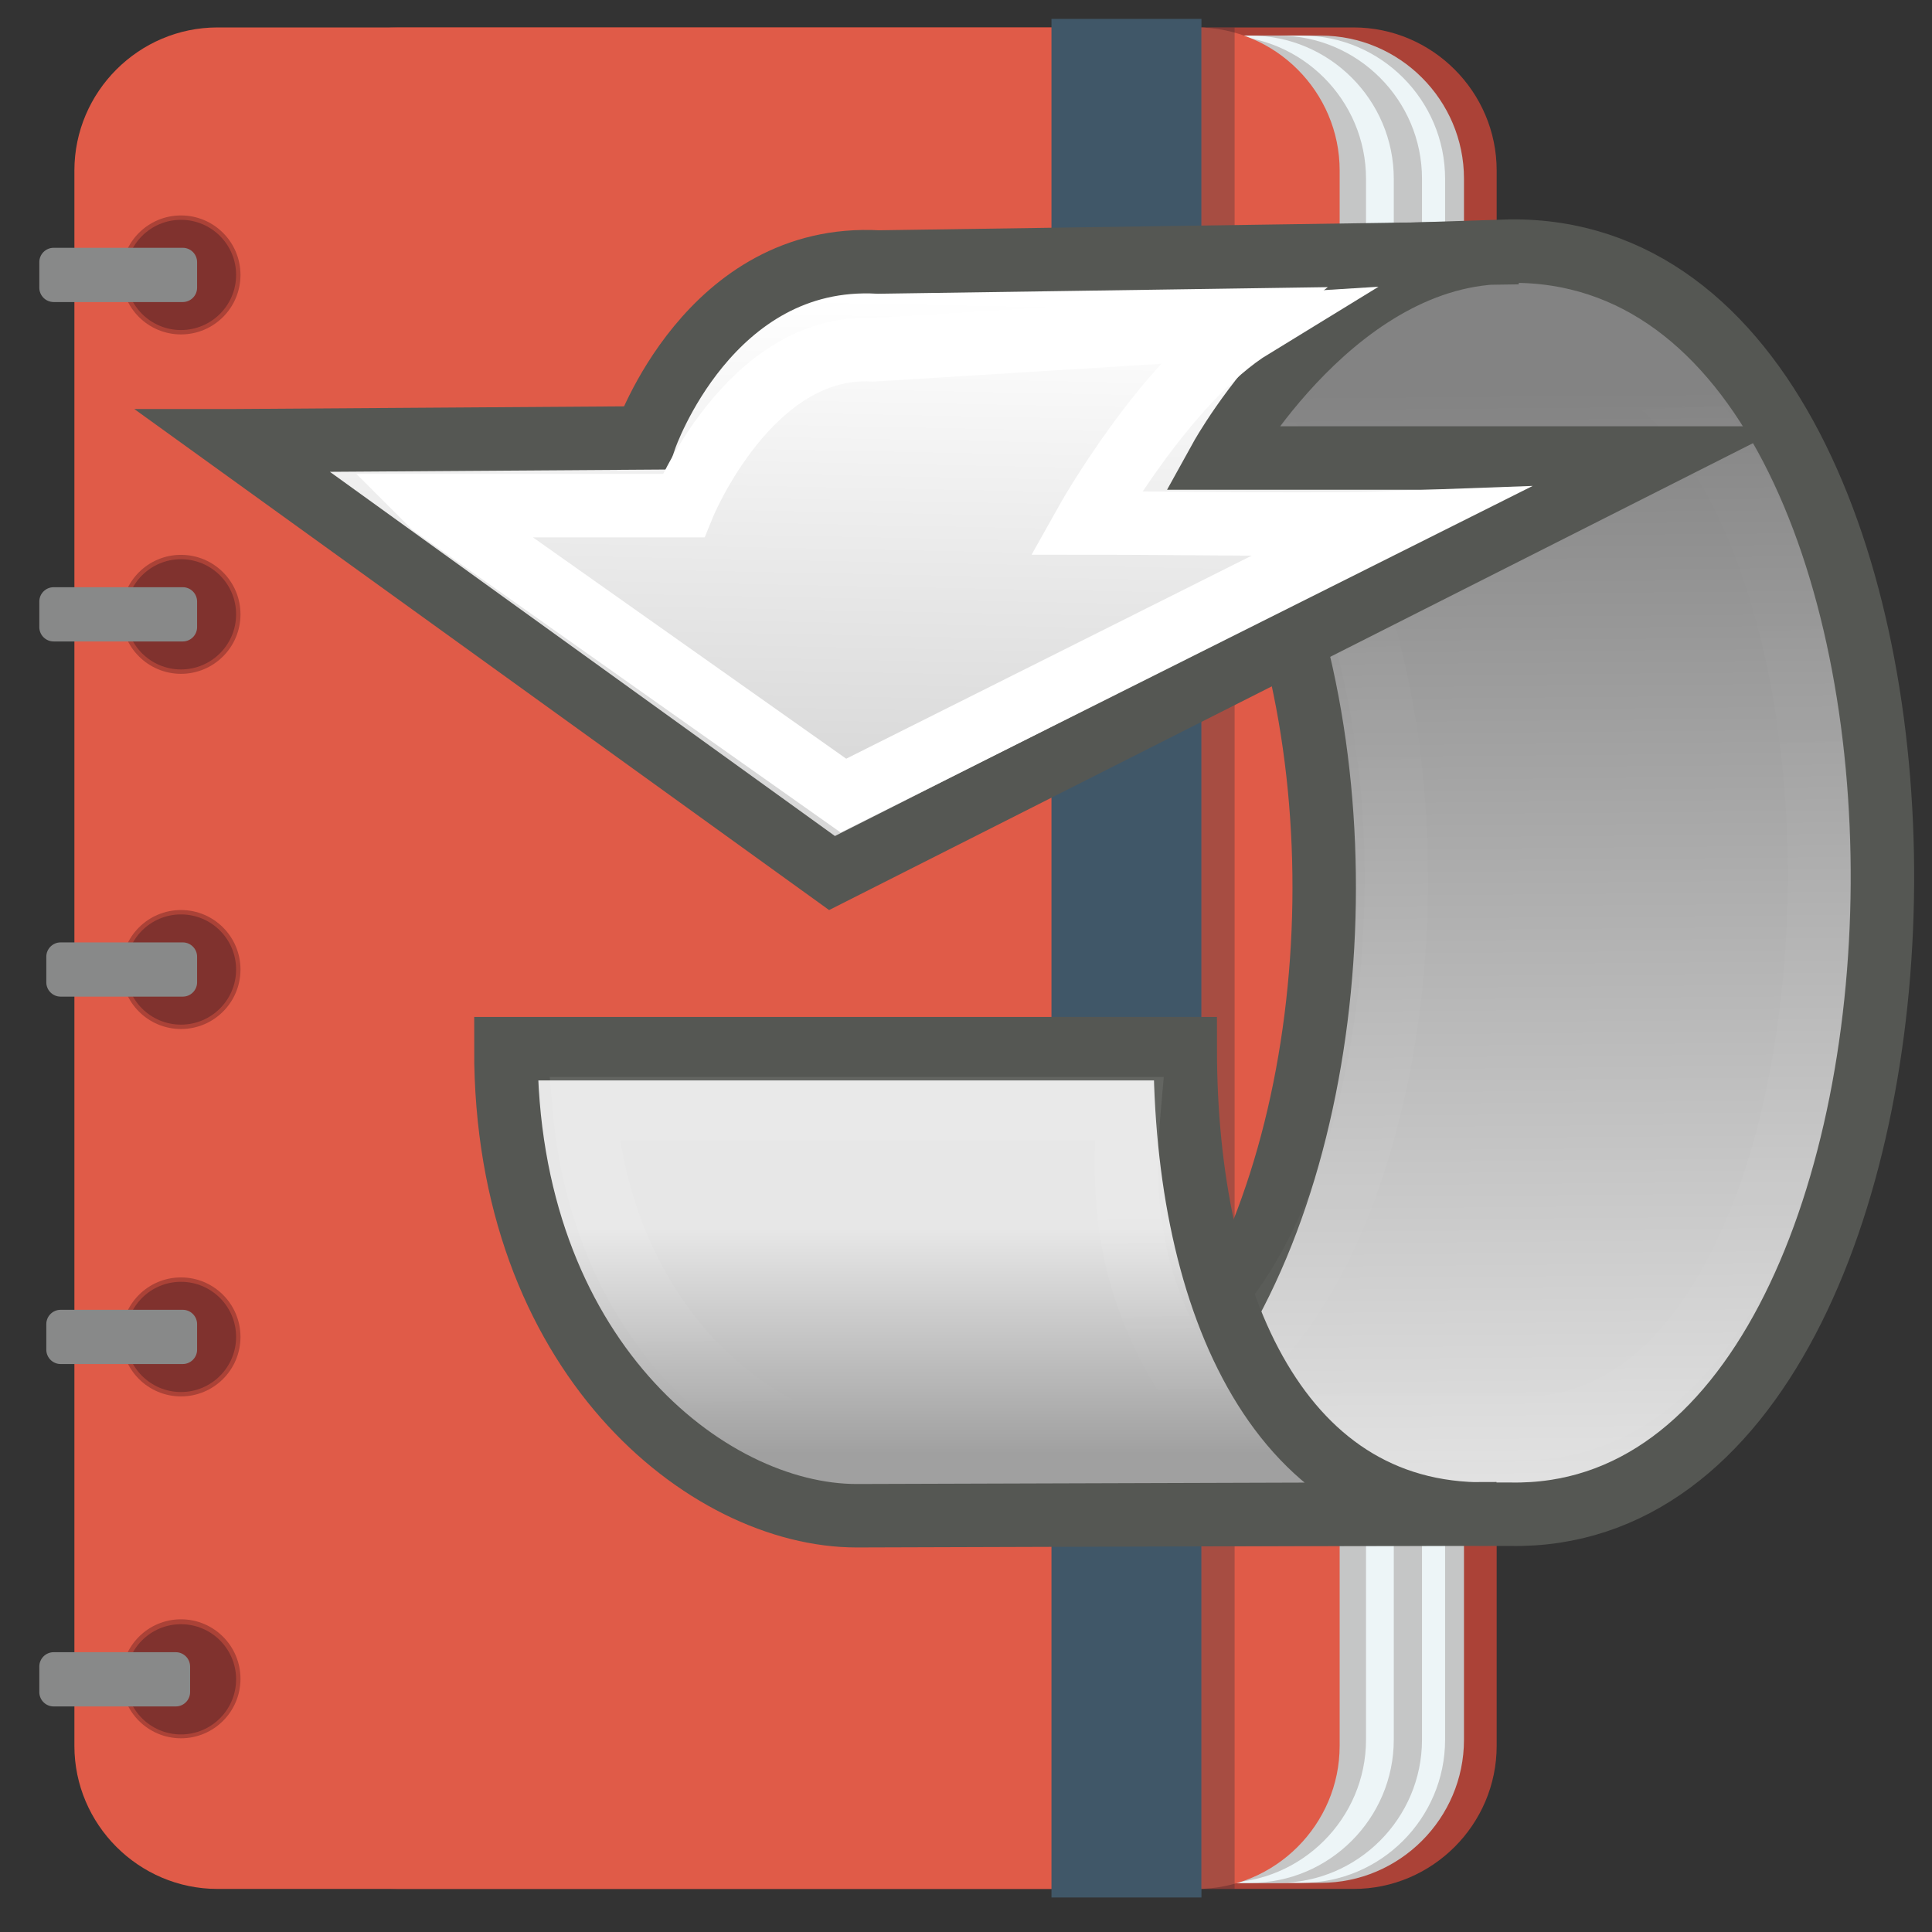 <?xml version="1.0" encoding="UTF-8" standalone="no"?>
<svg
   xmlns:dc="http://purl.org/dc/elements/1.1/"
   xmlns:cc="http://creativecommons.org/ns#"
   xmlns:rdf="http://www.w3.org/1999/02/22-rdf-syntax-ns#"
   xmlns:svg="http://www.w3.org/2000/svg"
   xmlns="http://www.w3.org/2000/svg"
   xmlns:xlink="http://www.w3.org/1999/xlink"
   xmlns:sodipodi="http://sodipodi.sourceforge.net/DTD/sodipodi-0.dtd"
   xmlns:inkscape="http://www.inkscape.org/namespaces/inkscape"
   enable-background="new 0 0 135 135"
   height="135px"
   id="Livello_1"
   version="1.1"
   viewBox="0 0 135 135"
   width="135px"
   xml:space="preserve"
   inkscape:version="0.91 r13725"
   sodipodi:docname="renew-book.svg"
   inkscape:export-filename="/home/blanko/Desktop/New_GUI/program/src/Gui/res/icons/big/renew-book.png"
   inkscape:export-xdpi="21.940016"
   inkscape:export-ydpi="21.940016"><rect x="0" y="0" width="135" height="135" fill="#333333" stroke="none"/><defs
     id="defs78"><linearGradient
       id="linearGradient368"><stop
         style="stop-color:#ffffff;stop-opacity:0.103;"
         offset="0"
         id="stop369" /><stop
         style="stop-color:#ffffff;stop-opacity:0;"
         offset="1"
         id="stop372" /></linearGradient><linearGradient
       id="linearGradient10314"><stop
         id="stop10316"
         offset="0"
         style="stop-color:#f3f3f3;stop-opacity:1;" /><stop
         id="stop10318"
         offset="1"
         style="stop-color:#838383;stop-opacity:1;" /></linearGradient><linearGradient
       id="linearGradient2392"><stop
         id="stop2394"
         offset="0"
         style="stop-color:#a0a0a0;stop-opacity:1;" /><stop
         id="stop2396"
         offset="1"
         style="stop-color:#e7e7e7;stop-opacity:1;" /></linearGradient><linearGradient
       id="linearGradient2402"><stop
         style="stop-color:#d8d8d8;stop-opacity:1;"
         offset="0"
         id="stop2404" /><stop
         style="stop-color:#ffffff;stop-opacity:1;"
         offset="1"
         id="stop2406" /></linearGradient><linearGradient
       gradientTransform="matrix(1.269,0,0,1.269,-8.817,-11.266)"
       gradientUnits="userSpaceOnUse"
       y2="18.071"
       x2="33.558"
       y1="42.467"
       x1="33.761"
       id="linearGradient2390"
       xlink:href="#linearGradient10314"
       inkscape:collect="always" /><linearGradient
       gradientUnits="userSpaceOnUse"
       y2="7.152"
       x2="32.952"
       y1="28.189"
       x1="33.74"
       id="linearGradient2420"
       xlink:href="#linearGradient368"
       inkscape:collect="always"
       gradientTransform="matrix(0.878,0,0,0.939,4.368,1.431)" /><linearGradient
       gradientTransform="matrix(1.269,0,0,1.269,-8.817,-11.266)"
       gradientUnits="userSpaceOnUse"
       y2="33.835"
       x2="22.258"
       y1="38.078"
       x1="22.258"
       id="linearGradient2398"
       xlink:href="#linearGradient2392"
       inkscape:collect="always" /><linearGradient
       gradientTransform="matrix(1.269,0,0,1.269,-11.959,-11.266)"
       y2="16.334"
       x2="23.495"
       y1="25.35"
       x1="23.318"
       gradientUnits="userSpaceOnUse"
       id="linearGradient2400"
       xlink:href="#linearGradient2402"
       inkscape:collect="always" /><linearGradient
       gradientUnits="userSpaceOnUse"
       y2="36.403"
       x2="21.245"
       y1="29.421"
       x1="21.055"
       id="linearGradient2612"
       xlink:href="#linearGradient368"
       inkscape:collect="always"
       gradientTransform="matrix(0.9,0,0,0.9,1.823,3.294)" /></defs><sodipodi:namedview
     pagecolor="#ffffff"
     bordercolor="#666666"
     borderopacity="1"
     objecttolerance="10"
     gridtolerance="10"
     guidetolerance="10"
     inkscape:pageopacity="0"
     inkscape:pageshadow="2"
     inkscape:window-width="1366"
     inkscape:window-height="708"
     id="namedview76"
     showgrid="false"
     inkscape:zoom="1.2361274"
     inkscape:cx="-155.15173"
     inkscape:cy="86.761377"
     inkscape:window-x="0"
     inkscape:window-y="0"
     inkscape:window-maximized="1"
     inkscape:current-layer="Livello_1" /><g
     id="g3"
     transform="translate(-13.753,0)"><path
       d="m 118.334,121.991 c 0,5.5 -4.5,10 -10,10 l -66.716,0 c -5.5,0 -10,-4.5 -10,-10 l 0,-110.074 c 0,-5.5 4.5,-10 10,-10 l 66.716,0 c 5.5,0 10,4.5 10,10 l 0,110.074 z"
       id="path5"
       inkscape:connector-curvature="0"
       style="fill:#ab4237" /></g><g
     id="g7"
     transform="translate(-13.753,0)"><path
       d="m 116.05,121.564 c 0,5.5 -4.5,10 -10,10 l -66.716,0 c -5.5,0 -10,-4.5 -10,-10 l 0,-109.075 c 0,-5.5 4.5,-10 10,-10 l 66.716,0 c 5.5,0 10,4.5 10,10 l 0,109.075 z"
       id="path9"
       inkscape:connector-curvature="0"
       style="fill:#c5c6c6" /></g><g
     id="g11"
     transform="translate(-13.753,0)"><path
       d="m 114.73,121.564 c 0,5.5 -4.5,10 -10,10 l -66.716,0 c -5.5,0 -10,-4.5 -10,-10 l 0,-109.075 c 0,-5.5 4.5,-10 10,-10 l 66.716,0 c 5.5,0 10,4.5 10,10 l 0,109.075 z"
       id="path13"
       inkscape:connector-curvature="0"
       style="fill:#edf5f7" /></g><g
     id="g15"
     transform="translate(-13.753,0)"><path
       d="m 113.116,121.564 c 0,5.5 -4.5,10 -10,10 l -66.716,0 c -5.5,0 -10,-4.5 -10,-10 l 0,-109.075 c 0,-5.5 4.5,-10 10,-10 l 66.716,0 c 5.5,0 10,4.5 10,10 l 0,109.075 z"
       id="path17"
       inkscape:connector-curvature="0"
       style="fill:#c5c6c6" /></g><g
     id="g19"
     transform="translate(-13.753,0)"><path
       d="m 111.144,121.564 c 0,5.5 -4.5,10 -10,10 l -66.716,0 c -5.5,0 -10,-4.5 -10,-10 l 0,-109.075 c 0,-5.5 4.5,-10 10,-10 l 66.716,0 c 5.5,0 10,4.5 10,10 l 0,109.075 z"
       id="path21"
       inkscape:connector-curvature="0"
       style="fill:#edf5f7" /></g><g
     id="g23"
     transform="translate(-13.753,0)"><path
       d="m 109.204,121.564 c 0,5.5 -4.5,10 -10,10 l -66.716,0 c -5.5,0 -10,-4.5 -10,-10 l 0,-109.075 c 0,-5.5 4.5,-10 10,-10 l 66.716,0 c 5.5,0 10,4.5 10,10 l 0,109.075 z"
       id="path25"
       inkscape:connector-curvature="0"
       style="fill:#c5c6c6" /></g><g
     id="g27"
     transform="translate(-13.753,0)"><path
       d="m 107.362,121.991 c 0,5.5 -4.5,10 -10,10 l -68.411,0 c -5.5,0 -10,-4.5 -10,-10 l 0,-110.074 c 0,-5.5 4.5,-10 10,-10 l 68.412,0 c 5.5,0 10,4.5 10,10 l 0,110.074 z"
       id="path29"
       inkscape:connector-curvature="0"
       style="fill:#e05b48" /></g><circle
     cx="12.647"
     cy="19.211"
     r="4.157"
     id="circle31"
     style="fill:#ab4237" /><circle
     cx="12.647"
     cy="42.927"
     r="4.157"
     id="circle33"
     style="fill:#ab4237" /><circle
     cx="12.647"
     cy="67.746"
     r="4.157"
     id="circle35"
     style="fill:#ab4237" /><circle
     cx="12.647"
     cy="93.418"
     r="4.157"
     id="circle37"
     style="fill:#ab4237" /><circle
     cx="12.647"
     cy="117.307"
     r="4.157"
     id="circle39"
     style="fill:#ab4237" /><circle
     cx="12.647"
     cy="19.211"
     r="3.851"
     id="circle41"
     style="fill:#80322e" /><circle
     cx="12.647"
     cy="42.927"
     r="3.851"
     id="circle43"
     style="fill:#80322e" /><circle
     cx="12.647"
     cy="67.746"
     r="3.851"
     id="circle45"
     style="fill:#80322e" /><circle
     cx="12.647"
     cy="93.418"
     r="3.851"
     id="circle47"
     style="fill:#80322e" /><circle
     cx="12.647"
     cy="117.344"
     r="3.851"
     id="circle49"
     style="fill:#80322e" /><g
     id="g51"
     transform="translate(-13.753,0)"><path
       d="m 16.5,43.822 c 0,0.55 0.45,1 1,1 l 9.025,0 c 0.55,0 1,-0.45 1,-1 l 0,-1.79 c 0,-0.55 -0.45,-1 -1,-1 l -9.025,0 c -0.55,0 -1,0.45 -1,1 l 0,1.79 z"
       id="path53"
       inkscape:connector-curvature="0"
       style="fill:#888989" /></g><g
     id="g55"
     transform="translate(-13.753,0)"><path
       d="m 16.5,20.105 c 0,0.55 0.45,1 1,1 l 9.025,0 c 0.55,0 1,-0.45 1,-1 l 0,-1.79 c 0,-0.55 -0.45,-1 -1,-1 l -9.025,0 c -0.55,0 -1,0.45 -1,1 l 0,1.79 z"
       id="path57"
       inkscape:connector-curvature="0"
       style="fill:#888989" /></g><g
     id="g59"
     transform="translate(-13.753,0)"><path
       d="m 16.989,68.641 c 0,0.55 0.45,1 1,1 l 8.536,0 c 0.55,0 1,-0.45 1,-1 l 0,-1.79 c 0,-0.55 -0.45,-1 -1,-1 l -8.536,0 c -0.55,0 -1,0.45 -1,1 l 0,1.79 z"
       id="path61"
       inkscape:connector-curvature="0"
       style="fill:#888989" /></g><g
     id="g63"
     transform="translate(-13.753,0)"><path
       d="m 16.989,94.313 c 0,0.55 0.45,1 1,1 l 8.536,0 c 0.55,0 1,-0.45 1,-1 l 0,-1.79 c 0,-0.55 -0.45,-1 -1,-1 l -8.536,0 c -0.55,0 -1,0.45 -1,1 l 0,1.79 z"
       id="path65"
       inkscape:connector-curvature="0"
       style="fill:#888989" /></g><g
     id="g67"
     transform="translate(-13.753,0)"><path
       d="m 16.5,118.239 c 0,0.55 0.45,1 1,1 l 8.536,0 c 0.55,0 1,-0.45 1,-1 l 0,-1.79 c 0,-0.55 -0.45,-1 -1,-1 l -8.536,0 c -0.55,0 -1,0.45 -1,1 l 0,1.79 z"
       id="path69"
       inkscape:connector-curvature="0"
       style="fill:#888989" /></g><rect
     height="131.267"
     width="10.48"
     x="73.472"
     y="1.321"
     id="rect72"
     style="fill:#405768" /><rect
     height="130.074"
     width="2.317"
     x="83.952"
     y="1.917"
     id="rect74"
     style="opacity:0.3;fill:#242e35" /><g
     id="g3782"
     transform="matrix(2.927,0,0,2.927,10.381,-6.867)"><path
       inkscape:connector-curvature="0"
       sodipodi:nodetypes="ccccc"
       id="path8643"
       d="m 18.294,38.495 14.209,0 c 11.669,0.224 12.034,-30.29 0,-30.154 L 18.294,8.798 c 13.465,0.449 12.586,29.922 0,29.698 z"
       style="color:#000000;display:inline;overflow:visible;visibility:visible;opacity:1;fill:url(#linearGradient2390);fill-opacity:1;fill-rule:evenodd;stroke:#555753;stroke-width:1.515;stroke-linecap:round;stroke-linejoin:round;stroke-miterlimit:10;stroke-dasharray:none;stroke-dashoffset:0;stroke-opacity:1;marker:none;marker-start:none;marker-mid:none;marker-end:none" /><path
       inkscape:connector-curvature="0"
       style="color:#000000;display:inline;overflow:visible;visibility:visible;opacity:0.278;fill:none;fill-opacity:1;fill-rule:evenodd;stroke:url(#linearGradient2420);stroke-width:1.515;stroke-linecap:round;stroke-linejoin:round;stroke-miterlimit:10;stroke-dasharray:none;stroke-dashoffset:0;stroke-opacity:1;marker:none;marker-start:none;marker-mid:none;marker-end:none"
       d="m 22.012,36.445 10.704,0 c 9.427,0.194 9.649,-26.148 0.155,-26.148 l -10.859,0.351 c 10.567,-0.276 10.168,25.991 0,25.797 z"
       id="path2412"
       sodipodi:nodetypes="ccccc" /><path
       inkscape:connector-curvature="0"
       style="color:#000000;display:inline;overflow:visible;visibility:visible;opacity:1;fill:url(#linearGradient2398);fill-opacity:1;fill-rule:evenodd;stroke:#555753;stroke-width:1.515;stroke-linecap:butt;stroke-linejoin:miter;stroke-miterlimit:10;stroke-dasharray:none;stroke-dashoffset:0;stroke-opacity:1;marker:none;marker-start:none;marker-mid:none;marker-end:none"
       d="m 32.179,38.483 -15.273,0.048 c -3.591,0 -8.389,-3.84 -8.376,-11.15 l 16.218,1e-6 c 0,6.059 2.269,11.327 7.43,11.102 z"
       id="path1618"
       sodipodi:nodetypes="ccccc" /><path
       inkscape:connector-curvature="0"
       style="color:#000000;display:inline;overflow:visible;visibility:visible;opacity:1;fill:url(#linearGradient2400);fill-opacity:1;fill-rule:evenodd;stroke:#555753;stroke-width:1.515;stroke-linecap:butt;stroke-linejoin:miter;stroke-miterlimit:10;stroke-dasharray:none;stroke-dashoffset:0;stroke-opacity:1;marker:none;marker-start:none;marker-mid:none;marker-end:none"
       d="M 2.005,12.868 16.316,23.188 35.922,13.28 l -10.323,0 c 0,0 2.836,-5.128 7.1,-4.903 0,0 -15.274,0.224 -15.274,0.224 -4.039,-0.224 -5.567,4.2 -5.567,4.2 l -9.853,0.067 z"
       id="path2388"
       sodipodi:nodetypes="cccccccc" /><path
       inkscape:connector-curvature="0"
       sodipodi:nodetypes="ccccc"
       id="path2604"
       d="m 26.063,37.062 -8.482,0.035 c -2.986,0 -6.71,-3.012 -7.177,-8.283 l 13.003,10e-7 c -0.318,3.547 0.572,5.551 2.656,8.248 z"
       style="color:#000000;display:inline;overflow:visible;visibility:visible;opacity:0.818;fill:none;fill-opacity:1;fill-rule:evenodd;stroke:url(#linearGradient2612);stroke-width:1.515;stroke-linecap:butt;stroke-linejoin:miter;stroke-miterlimit:10;stroke-dasharray:none;stroke-dashoffset:0;stroke-opacity:1;marker:none;marker-start:none;marker-mid:none;marker-end:none" /><path
       inkscape:connector-curvature="0"
       sodipodi:nodetypes="cccccccc"
       id="path2614"
       d="m 6.791,14.417 9.797,6.922 12.997,-6.508 c -1.613,0.059 -4.808,0 -7.213,0 0,0 1.917,-3.426 3.993,-4.695 0,0 -9.073,0.562 -9.073,0.562 -2.947,-0.164 -4.525,3.719 -4.525,3.719 l -5.976,0 z"
       style="color:#000000;display:inline;overflow:visible;visibility:visible;opacity:1;fill:none;fill-opacity:1;fill-rule:evenodd;stroke:#ffffff;stroke-width:1.515;stroke-linecap:butt;stroke-linejoin:miter;stroke-miterlimit:10;stroke-dasharray:none;stroke-dashoffset:0;stroke-opacity:1;marker:none;marker-start:none;marker-mid:none;marker-end:none" /></g></svg>
